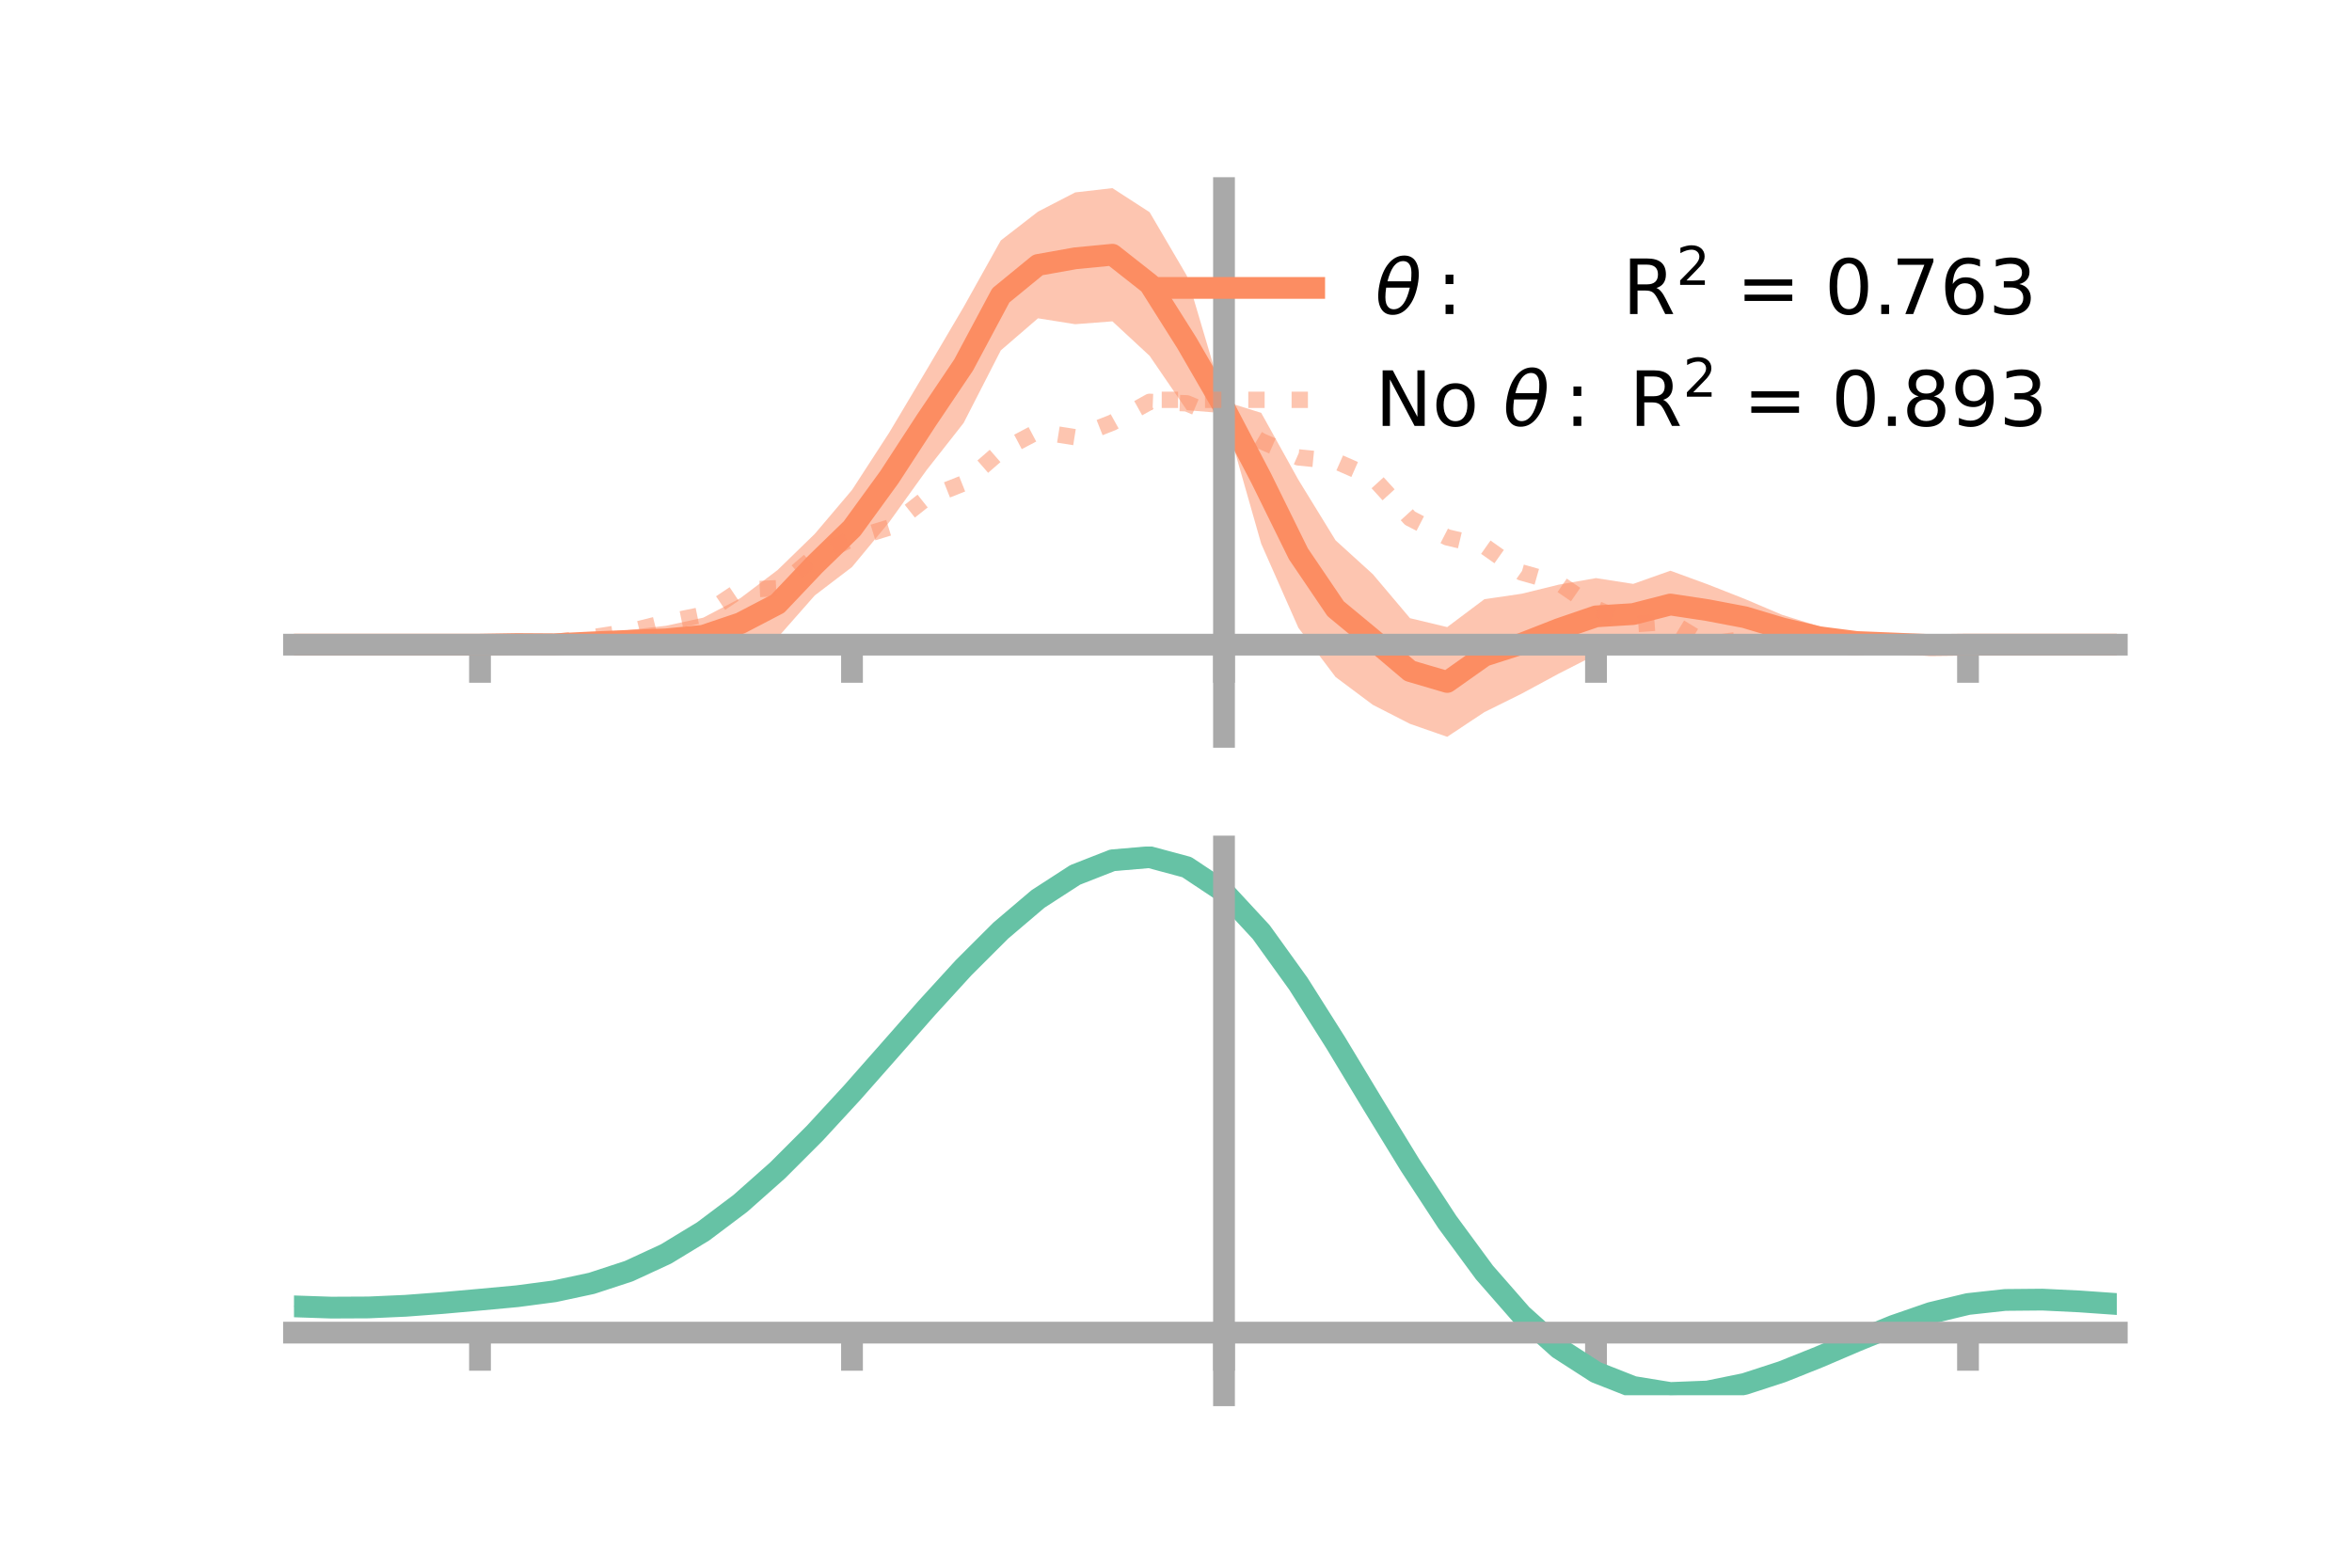 <?xml version="1.0" encoding="utf-8" standalone="no"?>
<!DOCTYPE svg PUBLIC "-//W3C//DTD SVG 1.1//EN"
  "http://www.w3.org/Graphics/SVG/1.1/DTD/svg11.dtd">
<!-- Created with matplotlib (https://matplotlib.org/) -->
<svg height="144pt" version="1.1" viewBox="0 0 216 144" width="216pt" xmlns="http://www.w3.org/2000/svg" xmlns:xlink="http://www.w3.org/1999/xlink">
 <defs>
  <style type="text/css">*{stroke-linecap:butt;stroke-linejoin:round;}</style>
 </defs>
 <g id="figure_1">
  <g id="patch_1">
   <path d="M 0 144 
L 216 144 
L 216 0 
L 0 0 
z
" style="fill:none;"/>
  </g>
  <g id="axes_1">
   <g id="patch_2">
    <path d="M 27 67.68 
L 194.4 67.68 
L 194.4 17.28 
L 27 17.28 
z
" style="fill:none;"/>
   </g>
   <g id="PolyCollection_1">
    <path clip-path="url(#p41d0c44031)" d="M 27 59.214 
L 27 59.214 
L 30.416 59.214 
L 33.833 59.214 
L 37.249 59.214 
L 40.665 59.214 
L 44.082 59.213 
L 47.498 59.026 
L 50.914 58.858 
L 54.331 58.368 
L 57.747 57.87 
L 61.163 57.481 
L 64.58 56.738 
L 67.996 54.943 
L 71.412 52.36 
L 74.829 49.037 
L 78.245 45.007 
L 81.661 39.74 
L 85.078 34.006 
L 88.494 28.204 
L 91.91 22.087 
L 95.327 19.439 
L 98.743 17.674 
L 102.159 17.28 
L 105.576 19.491 
L 108.992 25.322 
L 112.408 36.853 
L 115.824 37.922 
L 119.241 44.074 
L 122.657 49.635 
L 126.073 52.739 
L 129.49 56.783 
L 132.906 57.602 
L 136.322 55.04 
L 139.739 54.539 
L 143.155 53.702 
L 146.571 53.102 
L 149.988 53.633 
L 153.404 52.423 
L 156.82 53.673 
L 160.237 55.018 
L 163.653 56.471 
L 167.069 57.531 
L 170.486 58.33 
L 173.902 58.79 
L 177.318 59.119 
L 180.735 59.214 
L 184.151 59.214 
L 187.567 59.214 
L 190.984 59.214 
L 194.4 59.214 
L 194.4 59.214 
L 194.4 59.214 
L 190.984 59.214 
L 187.567 59.214 
L 184.151 59.214 
L 180.735 59.214 
L 177.318 59.385 
L 173.902 59.431 
L 170.486 59.611 
L 167.069 59.531 
L 163.653 58.967 
L 160.237 58.37 
L 156.82 58.417 
L 153.404 58.633 
L 149.988 59.179 
L 146.571 60.131 
L 143.155 61.875 
L 139.739 63.72 
L 136.322 65.414 
L 132.906 67.68 
L 129.49 66.49 
L 126.073 64.741 
L 122.657 62.189 
L 119.241 57.67 
L 115.824 49.941 
L 112.408 37.959 
L 108.992 37.676 
L 105.576 32.684 
L 102.159 29.517 
L 98.743 29.78 
L 95.327 29.238 
L 91.91 32.185 
L 88.494 38.854 
L 85.078 43.204 
L 81.661 47.96 
L 78.245 52.085 
L 74.829 54.691 
L 71.412 58.571 
L 67.996 59.552 
L 64.58 60.064 
L 61.163 59.975 
L 57.747 59.857 
L 54.331 59.651 
L 50.914 59.501 
L 47.498 59.289 
L 44.082 59.214 
L 40.665 59.214 
L 37.249 59.214 
L 33.833 59.214 
L 30.416 59.214 
L 27 59.214 
z
" style="fill:#fc8d62;fill-opacity:0.5;"/>
   </g>
   <g id="matplotlib.axis_1">
    <g id="xtick_1">
     <g id="line2d_1">
      <defs>
       <path d="M 0 0 
L 0 3.5 
" id="m27552a3bcd" style="stroke:#a9a9a9;stroke-width:2;"/>
      </defs>
      <g>
       <use style="fill:#a9a9a9;stroke:#a9a9a9;stroke-width:2;" x="44.082" xlink:href="#m27552a3bcd" y="59.214"/>
      </g>
     </g>
    </g>
    <g id="xtick_2">
     <g id="line2d_2">
      <g>
       <use style="fill:#a9a9a9;stroke:#a9a9a9;stroke-width:2;" x="78.245" xlink:href="#m27552a3bcd" y="59.214"/>
      </g>
     </g>
    </g>
    <g id="xtick_3">
     <g id="line2d_3">
      <g>
       <use style="fill:#a9a9a9;stroke:#a9a9a9;stroke-width:2;" x="112.408" xlink:href="#m27552a3bcd" y="59.214"/>
      </g>
     </g>
    </g>
    <g id="xtick_4">
     <g id="line2d_4">
      <g>
       <use style="fill:#a9a9a9;stroke:#a9a9a9;stroke-width:2;" x="146.571" xlink:href="#m27552a3bcd" y="59.214"/>
      </g>
     </g>
    </g>
    <g id="xtick_5">
     <g id="line2d_5">
      <g>
       <use style="fill:#a9a9a9;stroke:#a9a9a9;stroke-width:2;" x="180.735" xlink:href="#m27552a3bcd" y="59.214"/>
      </g>
     </g>
    </g>
   </g>
   <g id="matplotlib.axis_2"/>
   <g id="line2d_6">
    <path clip-path="url(#p41d0c44031)" d="M 27 59.214 
L 30.416 59.214 
L 33.833 59.214 
L 37.249 59.214 
L 40.665 59.214 
L 44.082 59.214 
L 47.498 59.158 
L 50.914 59.18 
L 54.331 59.01 
L 57.747 58.863 
L 61.163 58.728 
L 64.58 58.401 
L 67.996 57.248 
L 71.412 55.466 
L 74.829 51.864 
L 78.245 48.546 
L 81.661 43.85 
L 85.078 38.605 
L 88.494 33.529 
L 91.91 27.136 
L 95.327 24.338 
L 98.743 23.727 
L 102.159 23.398 
L 105.576 26.087 
L 108.992 31.499 
L 112.408 37.406 
L 115.824 43.932 
L 119.241 50.872 
L 122.657 55.912 
L 126.073 58.74 
L 129.49 61.637 
L 132.906 62.641 
L 136.322 60.227 
L 139.739 59.13 
L 143.155 57.789 
L 146.571 56.617 
L 149.988 56.406 
L 153.404 55.528 
L 156.82 56.045 
L 160.237 56.694 
L 163.653 57.719 
L 167.069 58.531 
L 170.486 58.97 
L 173.902 59.11 
L 177.318 59.252 
L 180.735 59.214 
L 184.151 59.214 
L 187.567 59.214 
L 190.984 59.214 
L 194.4 59.214 
" style="fill:none;stroke:#fc8d62;stroke-linecap:square;stroke-width:2;"/>
   </g>
   <g id="line2d_7">
    <path clip-path="url(#p41d0c44031)" d="M 27 59.214 
L 30.416 59.214 
L 33.833 59.214 
L 37.249 59.214 
L 40.665 59.214 
L 44.082 59.214 
L 47.498 59.143 
L 50.914 58.982 
L 54.331 58.545 
L 57.747 58.018 
L 61.163 57.16 
L 64.58 56.465 
L 67.996 54.175 
L 71.412 54.031 
L 74.829 51.093 
L 78.245 49.504 
L 81.661 48.458 
L 85.078 45.747 
L 88.494 44.395 
L 91.91 41.425 
L 95.327 39.622 
L 98.743 40.163 
L 102.159 38.814 
L 105.576 36.912 
L 108.992 37.046 
L 112.408 38.489 
L 115.824 40.514 
L 119.241 42.014 
L 122.657 42.354 
L 126.073 43.859 
L 129.49 47.606 
L 132.906 49.359 
L 136.322 50.17 
L 139.739 52.584 
L 143.155 53.553 
L 146.571 55.9 
L 149.988 57.348 
L 153.404 57.105 
L 156.82 59.182 
L 160.237 58.679 
L 163.653 59.31 
L 167.069 59.386 
L 170.486 59.448 
L 173.902 59.319 
L 177.318 59.266 
L 180.735 59.214 
L 184.151 59.214 
L 187.567 59.214 
L 190.984 59.214 
L 194.4 59.214 
" style="fill:none;stroke:#fc8d62;stroke-dasharray:1.5,2.475;stroke-dashoffset:0;stroke-opacity:0.5;stroke-width:1.5;"/>
   </g>
   <g id="patch_3">
    <path d="M 112.408 67.68 
L 112.408 17.28 
" style="fill:none;stroke:#a9a9a9;stroke-linecap:square;stroke-linejoin:miter;stroke-width:2;"/>
   </g>
   <g id="patch_4">
    <path d="M 194.4 67.68 
L 194.4 17.28 
" style="fill:none;"/>
   </g>
   <g id="patch_5">
    <path d="M 27 59.214 
L 194.4 59.214 
" style="fill:none;stroke:#a9a9a9;stroke-linecap:square;stroke-linejoin:miter;stroke-width:2;"/>
   </g>
   <g id="patch_6">
    <path d="M 27 17.28 
L 194.4 17.28 
" style="fill:none;"/>
   </g>
   <g id="legend_1">
    <g id="line2d_8">
     <path d="M 106.69 26.449 
L 120.69 26.449 
" style="fill:none;stroke:#fc8d62;stroke-linecap:square;stroke-width:2;"/>
    </g>
    <g id="line2d_9"/>
    <g id="text_1">
     <!-- $\theta:$      R$^{2}$ = 0.763 -->
     <g transform="translate(126.29 28.899)scale(0.07 -0.07)">
      <defs>
       <path d="M 45.516 34.672 
L 14.453 34.672 
Q 12.359 20.062 14.5 13.875 
Q 17.188 6.25 24.469 6.25 
Q 31.781 6.25 37.359 13.922 
Q 42.234 20.656 45.516 34.672 
z
M 47.016 42.969 
Q 48.344 56.844 46.625 61.719 
Q 43.953 69.438 36.766 69.438 
Q 29.297 69.438 23.828 61.812 
Q 19.531 55.672 16.156 42.969 
z
M 38.188 76.766 
Q 49.906 76.766 54.594 66.406 
Q 59.281 56.109 55.719 37.844 
Q 52.203 19.625 43.453 9.281 
Q 34.766 -1.125 23.047 -1.125 
Q 11.281 -1.125 6.641 9.281 
Q 2 19.625 5.516 37.844 
Q 9.078 56.109 17.719 66.406 
Q 26.422 76.766 38.188 76.766 
z
" id="DejaVuSans-Oblique-952"/>
       <path d="M 11.719 12.406 
L 22.016 12.406 
L 22.016 0 
L 11.719 0 
z
M 11.719 51.703 
L 22.016 51.703 
L 22.016 39.312 
L 11.719 39.312 
z
" id="DejaVuSans-58"/>
       <path id="DejaVuSans-32"/>
       <path d="M 44.391 34.188 
Q 47.562 33.109 50.562 29.594 
Q 53.562 26.078 56.594 19.922 
L 66.609 0 
L 56 0 
L 46.688 18.703 
Q 43.062 26.031 39.672 28.422 
Q 36.281 30.812 30.422 30.812 
L 19.672 30.812 
L 19.672 0 
L 9.812 0 
L 9.812 72.906 
L 32.078 72.906 
Q 44.578 72.906 50.734 67.672 
Q 56.891 62.453 56.891 51.906 
Q 56.891 45.016 53.688 40.469 
Q 50.484 35.938 44.391 34.188 
z
M 19.672 64.797 
L 19.672 38.922 
L 32.078 38.922 
Q 39.203 38.922 42.844 42.219 
Q 46.484 45.516 46.484 51.906 
Q 46.484 58.297 42.844 61.547 
Q 39.203 64.797 32.078 64.797 
z
" id="DejaVuSans-82"/>
       <path d="M 19.188 8.297 
L 53.609 8.297 
L 53.609 0 
L 7.328 0 
L 7.328 8.297 
Q 12.938 14.109 22.625 23.891 
Q 32.328 33.688 34.812 36.531 
Q 39.547 41.844 41.422 45.531 
Q 43.312 49.219 43.312 52.781 
Q 43.312 58.594 39.234 62.25 
Q 35.156 65.922 28.609 65.922 
Q 23.969 65.922 18.812 64.312 
Q 13.672 62.703 7.812 59.422 
L 7.812 69.391 
Q 13.766 71.781 18.938 73 
Q 24.125 74.219 28.422 74.219 
Q 39.75 74.219 46.484 68.547 
Q 53.219 62.891 53.219 53.422 
Q 53.219 48.922 51.531 44.891 
Q 49.859 40.875 45.406 35.406 
Q 44.188 33.984 37.641 27.219 
Q 31.109 20.453 19.188 8.297 
z
" id="DejaVuSans-50"/>
       <path d="M 10.594 45.406 
L 73.188 45.406 
L 73.188 37.203 
L 10.594 37.203 
z
M 10.594 25.484 
L 73.188 25.484 
L 73.188 17.188 
L 10.594 17.188 
z
" id="DejaVuSans-61"/>
       <path d="M 31.781 66.406 
Q 24.172 66.406 20.328 58.906 
Q 16.5 51.422 16.5 36.375 
Q 16.5 21.391 20.328 13.891 
Q 24.172 6.391 31.781 6.391 
Q 39.453 6.391 43.281 13.891 
Q 47.125 21.391 47.125 36.375 
Q 47.125 51.422 43.281 58.906 
Q 39.453 66.406 31.781 66.406 
z
M 31.781 74.219 
Q 44.047 74.219 50.516 64.516 
Q 56.984 54.828 56.984 36.375 
Q 56.984 17.969 50.516 8.266 
Q 44.047 -1.422 31.781 -1.422 
Q 19.531 -1.422 13.062 8.266 
Q 6.594 17.969 6.594 36.375 
Q 6.594 54.828 13.062 64.516 
Q 19.531 74.219 31.781 74.219 
z
" id="DejaVuSans-48"/>
       <path d="M 10.688 12.406 
L 21 12.406 
L 21 0 
L 10.688 0 
z
" id="DejaVuSans-46"/>
       <path d="M 8.203 72.906 
L 55.078 72.906 
L 55.078 68.703 
L 28.609 0 
L 18.312 0 
L 43.219 64.594 
L 8.203 64.594 
z
" id="DejaVuSans-55"/>
       <path d="M 33.016 40.375 
Q 26.375 40.375 22.484 35.828 
Q 18.609 31.297 18.609 23.391 
Q 18.609 15.531 22.484 10.953 
Q 26.375 6.391 33.016 6.391 
Q 39.656 6.391 43.531 10.953 
Q 47.406 15.531 47.406 23.391 
Q 47.406 31.297 43.531 35.828 
Q 39.656 40.375 33.016 40.375 
z
M 52.594 71.297 
L 52.594 62.312 
Q 48.875 64.062 45.094 64.984 
Q 41.312 65.922 37.594 65.922 
Q 27.828 65.922 22.672 59.328 
Q 17.531 52.734 16.797 39.406 
Q 19.672 43.656 24.016 45.922 
Q 28.375 48.188 33.594 48.188 
Q 44.578 48.188 50.953 41.516 
Q 57.328 34.859 57.328 23.391 
Q 57.328 12.156 50.688 5.359 
Q 44.047 -1.422 33.016 -1.422 
Q 20.359 -1.422 13.672 8.266 
Q 6.984 17.969 6.984 36.375 
Q 6.984 53.656 15.188 63.938 
Q 23.391 74.219 37.203 74.219 
Q 40.922 74.219 44.703 73.484 
Q 48.484 72.75 52.594 71.297 
z
" id="DejaVuSans-54"/>
       <path d="M 40.578 39.312 
Q 47.656 37.797 51.625 33 
Q 55.609 28.219 55.609 21.188 
Q 55.609 10.406 48.188 4.484 
Q 40.766 -1.422 27.094 -1.422 
Q 22.516 -1.422 17.656 -0.516 
Q 12.797 0.391 7.625 2.203 
L 7.625 11.719 
Q 11.719 9.328 16.594 8.109 
Q 21.484 6.891 26.812 6.891 
Q 36.078 6.891 40.938 10.547 
Q 45.797 14.203 45.797 21.188 
Q 45.797 27.641 41.281 31.266 
Q 36.766 34.906 28.719 34.906 
L 20.219 34.906 
L 20.219 43.016 
L 29.109 43.016 
Q 36.375 43.016 40.234 45.922 
Q 44.094 48.828 44.094 54.297 
Q 44.094 59.906 40.109 62.906 
Q 36.141 65.922 28.719 65.922 
Q 24.656 65.922 20.016 65.031 
Q 15.375 64.156 9.812 62.312 
L 9.812 71.094 
Q 15.438 72.656 20.344 73.438 
Q 25.25 74.219 29.594 74.219 
Q 40.828 74.219 47.359 69.109 
Q 53.906 64.016 53.906 55.328 
Q 53.906 49.266 50.438 45.094 
Q 46.969 40.922 40.578 39.312 
z
" id="DejaVuSans-51"/>
      </defs>
      <use transform="translate(0 0.766)" xlink:href="#DejaVuSans-Oblique-952"/>
      <use transform="translate(80.664 0.766)" xlink:href="#DejaVuSans-58"/>
      <use transform="translate(133.838 0.766)" xlink:href="#DejaVuSans-32"/>
      <use transform="translate(165.625 0.766)" xlink:href="#DejaVuSans-32"/>
      <use transform="translate(197.412 0.766)" xlink:href="#DejaVuSans-32"/>
      <use transform="translate(229.199 0.766)" xlink:href="#DejaVuSans-32"/>
      <use transform="translate(260.986 0.766)" xlink:href="#DejaVuSans-32"/>
      <use transform="translate(292.773 0.766)" xlink:href="#DejaVuSans-32"/>
      <use transform="translate(324.561 0.766)" xlink:href="#DejaVuSans-82"/>
      <use transform="translate(395 39.047)scale(0.7)" xlink:href="#DejaVuSans-50"/>
      <use transform="translate(442.271 0.766)" xlink:href="#DejaVuSans-32"/>
      <use transform="translate(474.058 0.766)" xlink:href="#DejaVuSans-61"/>
      <use transform="translate(557.847 0.766)" xlink:href="#DejaVuSans-32"/>
      <use transform="translate(589.634 0.766)" xlink:href="#DejaVuSans-48"/>
      <use transform="translate(653.257 0.766)" xlink:href="#DejaVuSans-46"/>
      <use transform="translate(677.294 0.766)" xlink:href="#DejaVuSans-55"/>
      <use transform="translate(740.917 0.766)" xlink:href="#DejaVuSans-54"/>
      <use transform="translate(804.54 0.766)" xlink:href="#DejaVuSans-51"/>
     </g>
    </g>
    <g id="line2d_10">
     <path d="M 106.69 36.724 
L 120.69 36.724 
" style="fill:none;stroke:#fc8d62;stroke-dasharray:1.5,2.475;stroke-dashoffset:0;stroke-opacity:0.5;stroke-width:1.5;"/>
    </g>
    <g id="line2d_11"/>
    <g id="text_2">
     <!-- No $\theta:$ R$^{2}$ = 0.893 -->
     <g transform="translate(126.29 39.174)scale(0.07 -0.07)">
      <defs>
       <path d="M 9.812 72.906 
L 23.094 72.906 
L 55.422 11.922 
L 55.422 72.906 
L 64.984 72.906 
L 64.984 0 
L 51.703 0 
L 19.391 60.984 
L 19.391 0 
L 9.812 0 
z
" id="DejaVuSans-78"/>
       <path d="M 30.609 48.391 
Q 23.391 48.391 19.188 42.75 
Q 14.984 37.109 14.984 27.297 
Q 14.984 17.484 19.156 11.844 
Q 23.344 6.203 30.609 6.203 
Q 37.797 6.203 41.984 11.859 
Q 46.188 17.531 46.188 27.297 
Q 46.188 37.016 41.984 42.703 
Q 37.797 48.391 30.609 48.391 
z
M 30.609 56 
Q 42.328 56 49.016 48.375 
Q 55.719 40.766 55.719 27.297 
Q 55.719 13.875 49.016 6.219 
Q 42.328 -1.422 30.609 -1.422 
Q 18.844 -1.422 12.172 6.219 
Q 5.516 13.875 5.516 27.297 
Q 5.516 40.766 12.172 48.375 
Q 18.844 56 30.609 56 
z
" id="DejaVuSans-111"/>
       <path d="M 31.781 34.625 
Q 24.75 34.625 20.719 30.859 
Q 16.703 27.094 16.703 20.516 
Q 16.703 13.922 20.719 10.156 
Q 24.75 6.391 31.781 6.391 
Q 38.812 6.391 42.859 10.172 
Q 46.922 13.969 46.922 20.516 
Q 46.922 27.094 42.891 30.859 
Q 38.875 34.625 31.781 34.625 
z
M 21.922 38.812 
Q 15.578 40.375 12.031 44.719 
Q 8.5 49.078 8.5 55.328 
Q 8.5 64.062 14.719 69.141 
Q 20.953 74.219 31.781 74.219 
Q 42.672 74.219 48.875 69.141 
Q 55.078 64.062 55.078 55.328 
Q 55.078 49.078 51.531 44.719 
Q 48 40.375 41.703 38.812 
Q 48.828 37.156 52.797 32.312 
Q 56.781 27.484 56.781 20.516 
Q 56.781 9.906 50.312 4.234 
Q 43.844 -1.422 31.781 -1.422 
Q 19.734 -1.422 13.25 4.234 
Q 6.781 9.906 6.781 20.516 
Q 6.781 27.484 10.781 32.312 
Q 14.797 37.156 21.922 38.812 
z
M 18.312 54.391 
Q 18.312 48.734 21.844 45.562 
Q 25.391 42.391 31.781 42.391 
Q 38.141 42.391 41.719 45.562 
Q 45.312 48.734 45.312 54.391 
Q 45.312 60.062 41.719 63.234 
Q 38.141 66.406 31.781 66.406 
Q 25.391 66.406 21.844 63.234 
Q 18.312 60.062 18.312 54.391 
z
" id="DejaVuSans-56"/>
       <path d="M 10.984 1.516 
L 10.984 10.5 
Q 14.703 8.734 18.5 7.812 
Q 22.312 6.891 25.984 6.891 
Q 35.75 6.891 40.891 13.453 
Q 46.047 20.016 46.781 33.406 
Q 43.953 29.203 39.594 26.953 
Q 35.25 24.703 29.984 24.703 
Q 19.047 24.703 12.672 31.312 
Q 6.297 37.938 6.297 49.422 
Q 6.297 60.641 12.938 67.422 
Q 19.578 74.219 30.609 74.219 
Q 43.266 74.219 49.922 64.516 
Q 56.594 54.828 56.594 36.375 
Q 56.594 19.141 48.406 8.859 
Q 40.234 -1.422 26.422 -1.422 
Q 22.703 -1.422 18.891 -0.688 
Q 15.094 0.047 10.984 1.516 
z
M 30.609 32.422 
Q 37.25 32.422 41.125 36.953 
Q 45.016 41.5 45.016 49.422 
Q 45.016 57.281 41.125 61.844 
Q 37.25 66.406 30.609 66.406 
Q 23.969 66.406 20.094 61.844 
Q 16.219 57.281 16.219 49.422 
Q 16.219 41.5 20.094 36.953 
Q 23.969 32.422 30.609 32.422 
z
" id="DejaVuSans-57"/>
      </defs>
      <use transform="translate(0 0.766)" xlink:href="#DejaVuSans-78"/>
      <use transform="translate(74.805 0.766)" xlink:href="#DejaVuSans-111"/>
      <use transform="translate(135.986 0.766)" xlink:href="#DejaVuSans-32"/>
      <use transform="translate(167.773 0.766)" xlink:href="#DejaVuSans-Oblique-952"/>
      <use transform="translate(248.438 0.766)" xlink:href="#DejaVuSans-58"/>
      <use transform="translate(301.611 0.766)" xlink:href="#DejaVuSans-32"/>
      <use transform="translate(333.398 0.766)" xlink:href="#DejaVuSans-82"/>
      <use transform="translate(403.838 39.047)scale(0.7)" xlink:href="#DejaVuSans-50"/>
      <use transform="translate(451.108 0.766)" xlink:href="#DejaVuSans-32"/>
      <use transform="translate(482.896 0.766)" xlink:href="#DejaVuSans-61"/>
      <use transform="translate(566.685 0.766)" xlink:href="#DejaVuSans-32"/>
      <use transform="translate(598.472 0.766)" xlink:href="#DejaVuSans-48"/>
      <use transform="translate(662.095 0.766)" xlink:href="#DejaVuSans-46"/>
      <use transform="translate(691.257 0.766)" xlink:href="#DejaVuSans-56"/>
      <use transform="translate(754.88 0.766)" xlink:href="#DejaVuSans-57"/>
      <use transform="translate(818.503 0.766)" xlink:href="#DejaVuSans-51"/>
     </g>
    </g>
   </g>
  </g>
  <g id="axes_2">
   <g id="patch_7">
    <path d="M 27 128.16 
L 194.4 128.16 
L 194.4 77.76 
L 27 77.76 
z
" style="fill:none;"/>
   </g>
   <g id="PolyCollection_2">
    <path clip-path="url(#p9b0261afce)" d="M 27 120.041 
L 27 119.949 
L 30.416 120.071 
L 33.833 120.052 
L 37.249 119.891 
L 40.665 119.621 
L 44.082 119.304 
L 47.498 118.978 
L 50.914 118.517 
L 54.331 117.775 
L 57.747 116.64 
L 61.163 115.033 
L 64.58 112.917 
L 67.996 110.29 
L 71.412 107.191 
L 74.829 103.692 
L 78.245 99.896 
L 81.661 95.934 
L 85.078 91.957 
L 88.494 88.134 
L 91.91 84.646 
L 95.327 81.679 
L 98.743 79.422 
L 102.159 78.057 
L 105.576 77.76 
L 108.992 78.695 
L 112.408 81.004 
L 115.824 84.751 
L 119.241 89.572 
L 122.657 95.053 
L 126.073 100.804 
L 129.49 106.479 
L 132.906 111.791 
L 136.322 116.514 
L 139.739 120.483 
L 143.155 123.599 
L 146.571 125.826 
L 149.988 127.184 
L 153.404 127.745 
L 156.82 127.617 
L 160.237 126.93 
L 163.653 125.836 
L 167.069 124.491 
L 170.486 123.054 
L 173.902 121.678 
L 177.318 120.512 
L 180.735 119.697 
L 184.151 119.326 
L 187.567 119.299 
L 190.984 119.475 
L 194.4 119.725 
L 194.4 119.839 
L 194.4 119.839 
L 190.984 119.611 
L 187.567 119.452 
L 184.151 119.489 
L 180.735 119.865 
L 177.318 120.691 
L 173.902 121.885 
L 170.486 123.304 
L 167.069 124.79 
L 163.653 126.18 
L 160.237 127.31 
L 156.82 128.018 
L 153.404 128.16 
L 149.988 127.61 
L 146.571 126.276 
L 143.155 124.103 
L 139.739 121.079 
L 136.322 117.239 
L 132.906 112.675 
L 129.49 107.538 
L 126.073 102.045 
L 122.657 96.474 
L 119.241 91.159 
L 115.824 86.481 
L 112.408 82.846 
L 108.992 80.61 
L 105.576 79.706 
L 102.159 79.992 
L 98.743 81.304 
L 95.327 83.47 
L 91.91 86.312 
L 88.494 89.648 
L 85.078 93.299 
L 81.661 97.093 
L 78.245 100.87 
L 74.829 104.486 
L 71.412 107.822 
L 67.996 110.781 
L 64.58 113.296 
L 61.163 115.332 
L 57.747 116.886 
L 54.331 117.99 
L 50.914 118.71 
L 47.498 119.152 
L 44.082 119.458 
L 40.665 119.751 
L 37.249 119.996 
L 33.833 120.138 
L 30.416 120.151 
L 27 120.041 
z
" style="fill:#66c2a5;fill-opacity:0.5;"/>
   </g>
   <g id="matplotlib.axis_3">
    <g id="xtick_6">
     <g id="line2d_12">
      <g>
       <use style="fill:#a9a9a9;stroke:#a9a9a9;stroke-width:2;" x="44.082" xlink:href="#m27552a3bcd" y="122.41"/>
      </g>
     </g>
    </g>
    <g id="xtick_7">
     <g id="line2d_13">
      <g>
       <use style="fill:#a9a9a9;stroke:#a9a9a9;stroke-width:2;" x="78.245" xlink:href="#m27552a3bcd" y="122.41"/>
      </g>
     </g>
    </g>
    <g id="xtick_8">
     <g id="line2d_14">
      <g>
       <use style="fill:#a9a9a9;stroke:#a9a9a9;stroke-width:2;" x="112.408" xlink:href="#m27552a3bcd" y="122.41"/>
      </g>
     </g>
    </g>
    <g id="xtick_9">
     <g id="line2d_15">
      <g>
       <use style="fill:#a9a9a9;stroke:#a9a9a9;stroke-width:2;" x="146.571" xlink:href="#m27552a3bcd" y="122.41"/>
      </g>
     </g>
    </g>
    <g id="xtick_10">
     <g id="line2d_16">
      <g>
       <use style="fill:#a9a9a9;stroke:#a9a9a9;stroke-width:2;" x="180.735" xlink:href="#m27552a3bcd" y="122.41"/>
      </g>
     </g>
    </g>
   </g>
   <g id="matplotlib.axis_4"/>
   <g id="line2d_17">
    <path clip-path="url(#p9b0261afce)" d="M 27 119.995 
L 30.416 120.111 
L 33.833 120.095 
L 37.249 119.943 
L 40.665 119.686 
L 44.082 119.381 
L 47.498 119.065 
L 50.914 118.614 
L 54.331 117.882 
L 57.747 116.763 
L 61.163 115.183 
L 64.58 113.106 
L 67.996 110.535 
L 71.412 107.506 
L 74.829 104.089 
L 78.245 100.383 
L 81.661 96.514 
L 85.078 92.628 
L 88.494 88.891 
L 91.91 85.479 
L 95.327 82.574 
L 98.743 80.363 
L 102.159 79.024 
L 105.576 78.733 
L 108.992 79.652 
L 112.408 81.925 
L 115.824 85.616 
L 119.241 90.366 
L 122.657 95.764 
L 126.073 101.424 
L 129.49 107.009 
L 132.906 112.233 
L 136.322 116.876 
L 139.739 120.781 
L 143.155 123.851 
L 146.571 126.051 
L 149.988 127.397 
L 153.404 127.953 
L 156.82 127.817 
L 160.237 127.12 
L 163.653 126.008 
L 167.069 124.641 
L 170.486 123.179 
L 173.902 121.782 
L 177.318 120.601 
L 180.735 119.781 
L 184.151 119.407 
L 187.567 119.376 
L 190.984 119.543 
L 194.4 119.782 
" style="fill:none;stroke:#66c2a5;stroke-linecap:square;stroke-width:2;"/>
   </g>
   <g id="patch_8">
    <path d="M 112.408 128.16 
L 112.408 77.76 
" style="fill:none;stroke:#a9a9a9;stroke-linecap:square;stroke-linejoin:miter;stroke-width:2;"/>
   </g>
   <g id="patch_9">
    <path d="M 194.4 128.16 
L 194.4 77.76 
" style="fill:none;"/>
   </g>
   <g id="patch_10">
    <path d="M 27 122.41 
L 194.4 122.41 
" style="fill:none;stroke:#a9a9a9;stroke-linecap:square;stroke-linejoin:miter;stroke-width:2;"/>
   </g>
   <g id="patch_11">
    <path d="M 27 77.76 
L 194.4 77.76 
" style="fill:none;"/>
   </g>
  </g>
 </g>
 <defs>
  <clipPath id="p41d0c44031">
   <rect height="50.4" width="167.4" x="27" y="17.28"/>
  </clipPath>
  <clipPath id="p9b0261afce">
   <rect height="50.4" width="167.4" x="27" y="77.76"/>
  </clipPath>
 </defs>
</svg>

